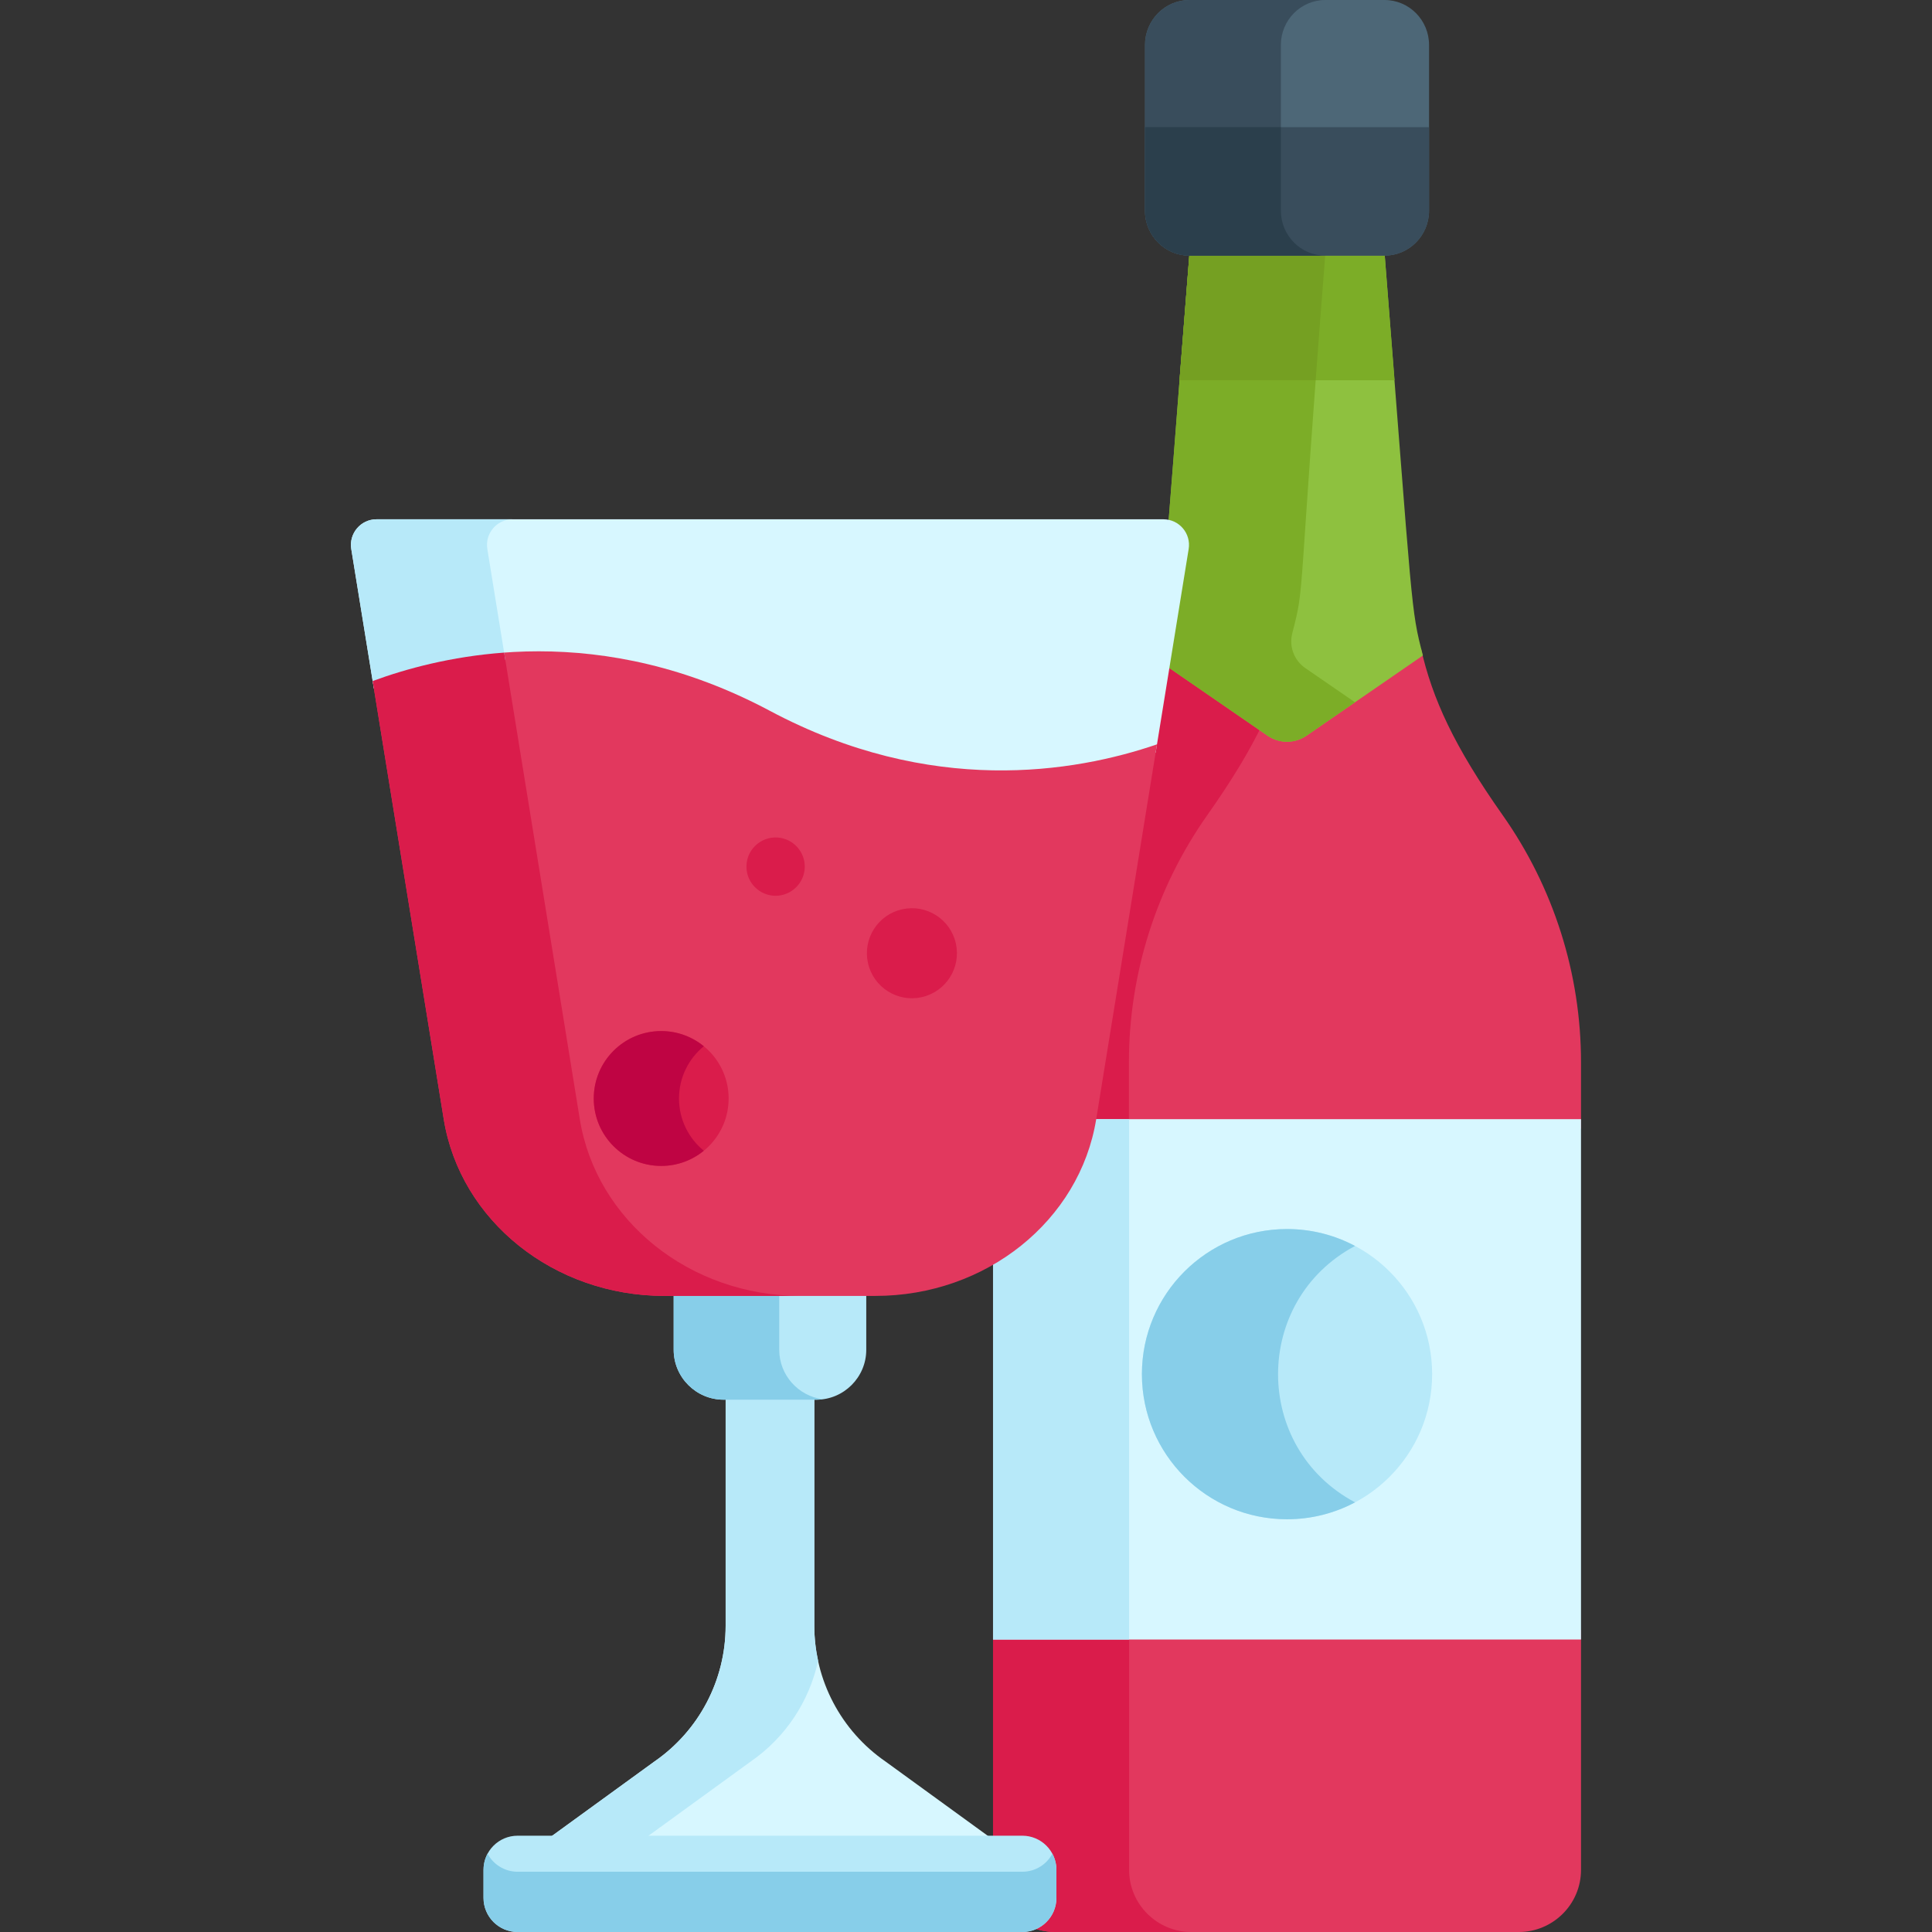 <svg height="512pt" viewBox="-93 0 512 512" width="512pt" xmlns="http://www.w3.org/2000/svg"><rect x="-93" y="0" width="512" height="512" fill="#333333" stroke="none"/><path d="m170.164 431.969v63.559c0 9.191 7.516 16.473 16.469 16.473h122.883c8.957 0 16.469-7.277 16.469-16.473 0-1.633 0-28.941 0-63.559zm0 0" fill="#e2385e"/><path d="m206.223 495.527c0-2.43 0-29.465 0-63.559h-36.059v63.559c0 9.191 7.512 16.473 16.469 16.473h36.059c-8.957 0-16.469-7.281-16.469-16.473zm0 0" fill="#da1c4b"/><path d="m325.984 299.109c0-9.531 0-15.898 0-17.609 0-23.445-7.254-46.32-20.766-65.48-12.898-18.285-18.637-30.883-21.652-44.184l-4.309 2.969v.004c-24.246 16.699-18.488 12.734-26.023 17.926-3.105 2.141-7.215 2.141-10.32 0-8.609-5.93-1.441-.992-26.02-17.926v-.004l-4.305-2.965c-3.012 13.344-8.742 25.867-21.656 44.18-13.516 19.16-20.77 42.035-20.77 65.48v17.609zm0 0" fill="#e2385e"/><path d="m226.945 216.02c6.531-9.262 11.219-17.039 14.652-24.195-6.574-4.527-1.516-1.043-24.703-17.02l-4.305-2.965c-3.012 13.344-8.742 25.863-21.656 44.18-13.516 19.16-20.77 42.031-20.77 65.48v17.605h36.012c0-9.938 0-16.383 0-17.605 0-23.445 7.254-46.32 20.77-65.48zm0 0" fill="#da1c4b"/><path d="m284.086 173.707c-3.277-12.543-2.641-11.148-10.168-106.645-6.41 0-45.246 0-51.684 0-7.375 93.492-6.84 93.902-10.172 106.645l.004.004 4.828 3.324v.004c24.582 16.934 17.414 11.996 26.02 17.926 3.109 2.141 7.215 2.141 10.324 0 7.535-5.191 1.777-1.227 26.02-17.926v-.004l4.828-3.324zm0 0" fill="#8ec13f"/><path d="m252.902 177.039c-2.906-2.008-4.289-5.594-3.477-9.031l.137-.582c3.328-12.746 1.309-6.871 8.684-100.363h-36.016c-7.371 93.492-6.84 93.902-10.168 106.645l.004.004 4.828 3.324c24.574 16.934 17.418 12 26.012 17.926 3.109 2.141 7.227 2.141 10.336 0 5.656-3.898 3.816-2.633 12.84-8.848-2.918-2.008-7.066-4.867-13.18-9.074zm0 0" fill="#7cad27"/><path d="m276.574 100.77-2.656-33.711c-7.496 0-44.191 0-51.688 0l-2.656 33.711zm0 0" fill="#7cad27"/><path d="m222.23 67.059c-1.016 12.926-1.887 24.062-2.633 33.711h36.066c.703-9.512 1.551-20.637 2.582-33.711zm0 0" fill="#75a022"/><path d="m273.918 0h-51.688c-6.516 0-11.797 5.336-11.797 11.918v43.906c0 6.582 5.281 11.918 11.797 11.918h51.688c6.516 0 11.797-5.336 11.797-11.918v-43.906c0-6.582-5.281-11.918-11.797-11.918zm0 0" fill="#4d6777"/><path d="m246.445 55.824v-43.906c0-6.582 5.281-11.918 11.797-11.918h-36.012c-6.516 0-11.797 5.336-11.797 11.918v43.906c0 6.582 5.281 11.918 11.797 11.918h36.016c-6.52 0-11.801-5.336-11.801-11.918zm0 0" fill="#394d5c"/><path d="m210.434 33.691v22.133c0 6.582 5.281 11.918 11.797 11.918h51.688c6.516 0 11.797-5.336 11.797-11.918v-22.133zm0 0" fill="#394d5c"/><path d="m258.242 67.742c-6.516 0-11.797-5.336-11.797-11.918v-22.133h-36.012v22.133c0 6.586 5.285 11.918 11.797 11.918zm0 0" fill="#2b3f4c"/><path d="m170.164 296.594v137.891h155.82c0-2.246 0-133.746 0-137.891-4.832 0-152.32 0-155.82 0zm0 0" fill="#d7f7ff"/><path d="m170.164 296.594v137.891h36.059c0-2.246 0-133.746 0-137.891-1.121 0-35.25 0-36.059 0zm0 0" fill="#b7e9f9"/><path d="m286.531 364.164c0 21.238-17.219 38.457-38.457 38.457s-38.457-17.219-38.457-38.457c0-21.238 17.219-38.457 38.457-38.457s38.457 17.219 38.457 38.457zm0 0" fill="#b7e9f9"/><path d="m266.105 330.191c-5.379-2.859-11.516-4.484-18.031-4.484-21.238 0-38.457 17.219-38.457 38.457 0 21.238 17.219 38.457 38.457 38.457 6.52 0 12.652-1.625 18.031-4.484-27.219-14.477-27.195-53.48 0-67.945zm0 0" fill="#87cee9"/><path d="m141.68 466.828c-11.824-8.156-18.883-21.602-18.883-35.965v-61.992c-8.5 0-14.996 0-23.496 0v61.992c0 14.363-7.062 27.809-18.883 35.965l-28.484 20.684h118.23zm0 0" fill="#d7f7ff"/><path d="m123.809 440.113c-.652-3.012-1.012-6.105-1.012-9.25v-61.992c-8.5 0-14.996 0-23.496 0v61.992c0 14.363-7.062 27.812-18.883 35.965l-28.484 20.684h25.52l28.484-20.684c9.234-6.371 15.543-15.973 17.871-26.715zm0 0" fill="#b7e9f9"/><path d="m177.922 486.48h-133.746c-4.992 0-9.039 4.051-9.039 9.043v7.438c0 4.992 4.047 9.039 9.039 9.039h133.746c4.992 0 9.039-4.047 9.039-9.039v-7.438c0-4.996-4.047-9.043-9.039-9.043zm0 0" fill="#b7e9f9"/><path d="m177.922 496.031h-133.746c-3.449 0-6.445-1.934-7.969-4.773-.684 1.27-1.07 2.723-1.07 4.266v7.434c0 4.992 4.047 9.043 9.039 9.043h133.746c4.992 0 9.039-4.051 9.039-9.043v-7.434c0-1.543-.387-2.996-1.07-4.266-1.523 2.84-4.52 4.773-7.969 4.773zm0 0" fill="#87cee9"/><path d="m85.531 341.367v16.348c0 7.27 5.945 13.219 13.219 13.219h24.598c7.27 0 13.219-5.949 13.219-13.219v-16.348c-11.176 0-39.027 0-51.035 0zm0 0" fill="#b7e9f9"/><path d="m113.504 357.715v-16.348c-10.539 0-21.535 0-27.973 0v16.348c0 7.27 5.945 13.219 13.219 13.219h24.598c.574 0 1.133-.051 1.688-.121-6.477-.84-11.531-6.402-11.531-13.098zm0 0" fill="#87cee9"/><path d="m215.301 137.613h-208.504c-4.188 0-7.379 3.75-6.707 7.883l5.988 36.934c21.488-7.848 60.801-15.527 104.973 8.02 42.34 22.566 80.219 16.449 102.211 8.992l8.746-53.945c.672-4.133-2.52-7.883-6.707-7.883zm0 0" fill="#d7f7ff"/><path d="m139.02 343.43c29.258 0 54.117-19.906 58.484-46.828l16.109-99.34c-21.941 7.512-60 13.812-102.566-8.875-44.383-23.656-83.867-15.793-105.285-7.906l18.832 116.121c4.367 26.922 29.227 46.828 58.484 46.828zm0 0" fill="#e2385e"/><path d="m36.148 145.496c-.672-4.133 2.52-7.883 6.703-7.883h-36.055c-4.188 0-7.379 3.75-6.707 7.883l5.988 36.934c8.879-3.242 20.805-6.449 34.852-7.445-1.598-9.848-4.781-29.488-4.781-29.488zm0 0" fill="#b7e9f9"/><g fill="#da1c4b"><path d="m119.137 343.43c-29.258 0-54.117-19.906-58.484-46.828l-18.832-116.121s-.508-3.141-1.219-7.535c-14.074 1.035-25.996 4.277-34.84 7.535l18.832 116.121c4.367 26.922 29.227 46.824 58.484 46.824h55.945-19.887zm0 0"/><path d="m160.312 250.023c-1.434-6.43-7.809-10.484-14.238-9.051-6.434 1.434-10.484 7.805-9.051 14.238 1.43 6.43 7.805 10.484 14.238 9.051 6.43-1.434 10.484-7.809 9.051-14.238zm0 0"/><path d="m100.094 291.113c0 9.867-8 17.871-17.871 17.871-9.867 0-17.871-8.004-17.871-17.871 0-9.871 8.004-17.871 17.871-17.871 9.871 0 17.871 8 17.871 17.871zm0 0"/></g><path d="m86.945 291.113c0-5.586 2.562-10.566 6.574-13.844-3.078-2.516-7.008-4.027-11.297-4.027-9.867 0-17.871 8-17.871 17.871 0 9.867 8.004 17.871 17.871 17.871 4.289 0 8.219-1.512 11.297-4.027-4.012-3.277-6.574-8.262-6.574-13.844zm0 0" fill="#bf0443"/><path d="m112.543 237.391c-4.207 0-7.727-3.418-7.727-7.727 0-4.914 4.516-8.527 9.23-7.582 3.785.785 6.223 4.039 6.223 7.582 0 4.316-3.559 7.727-7.727 7.727zm0 0" fill="#da1c4b"/></svg>